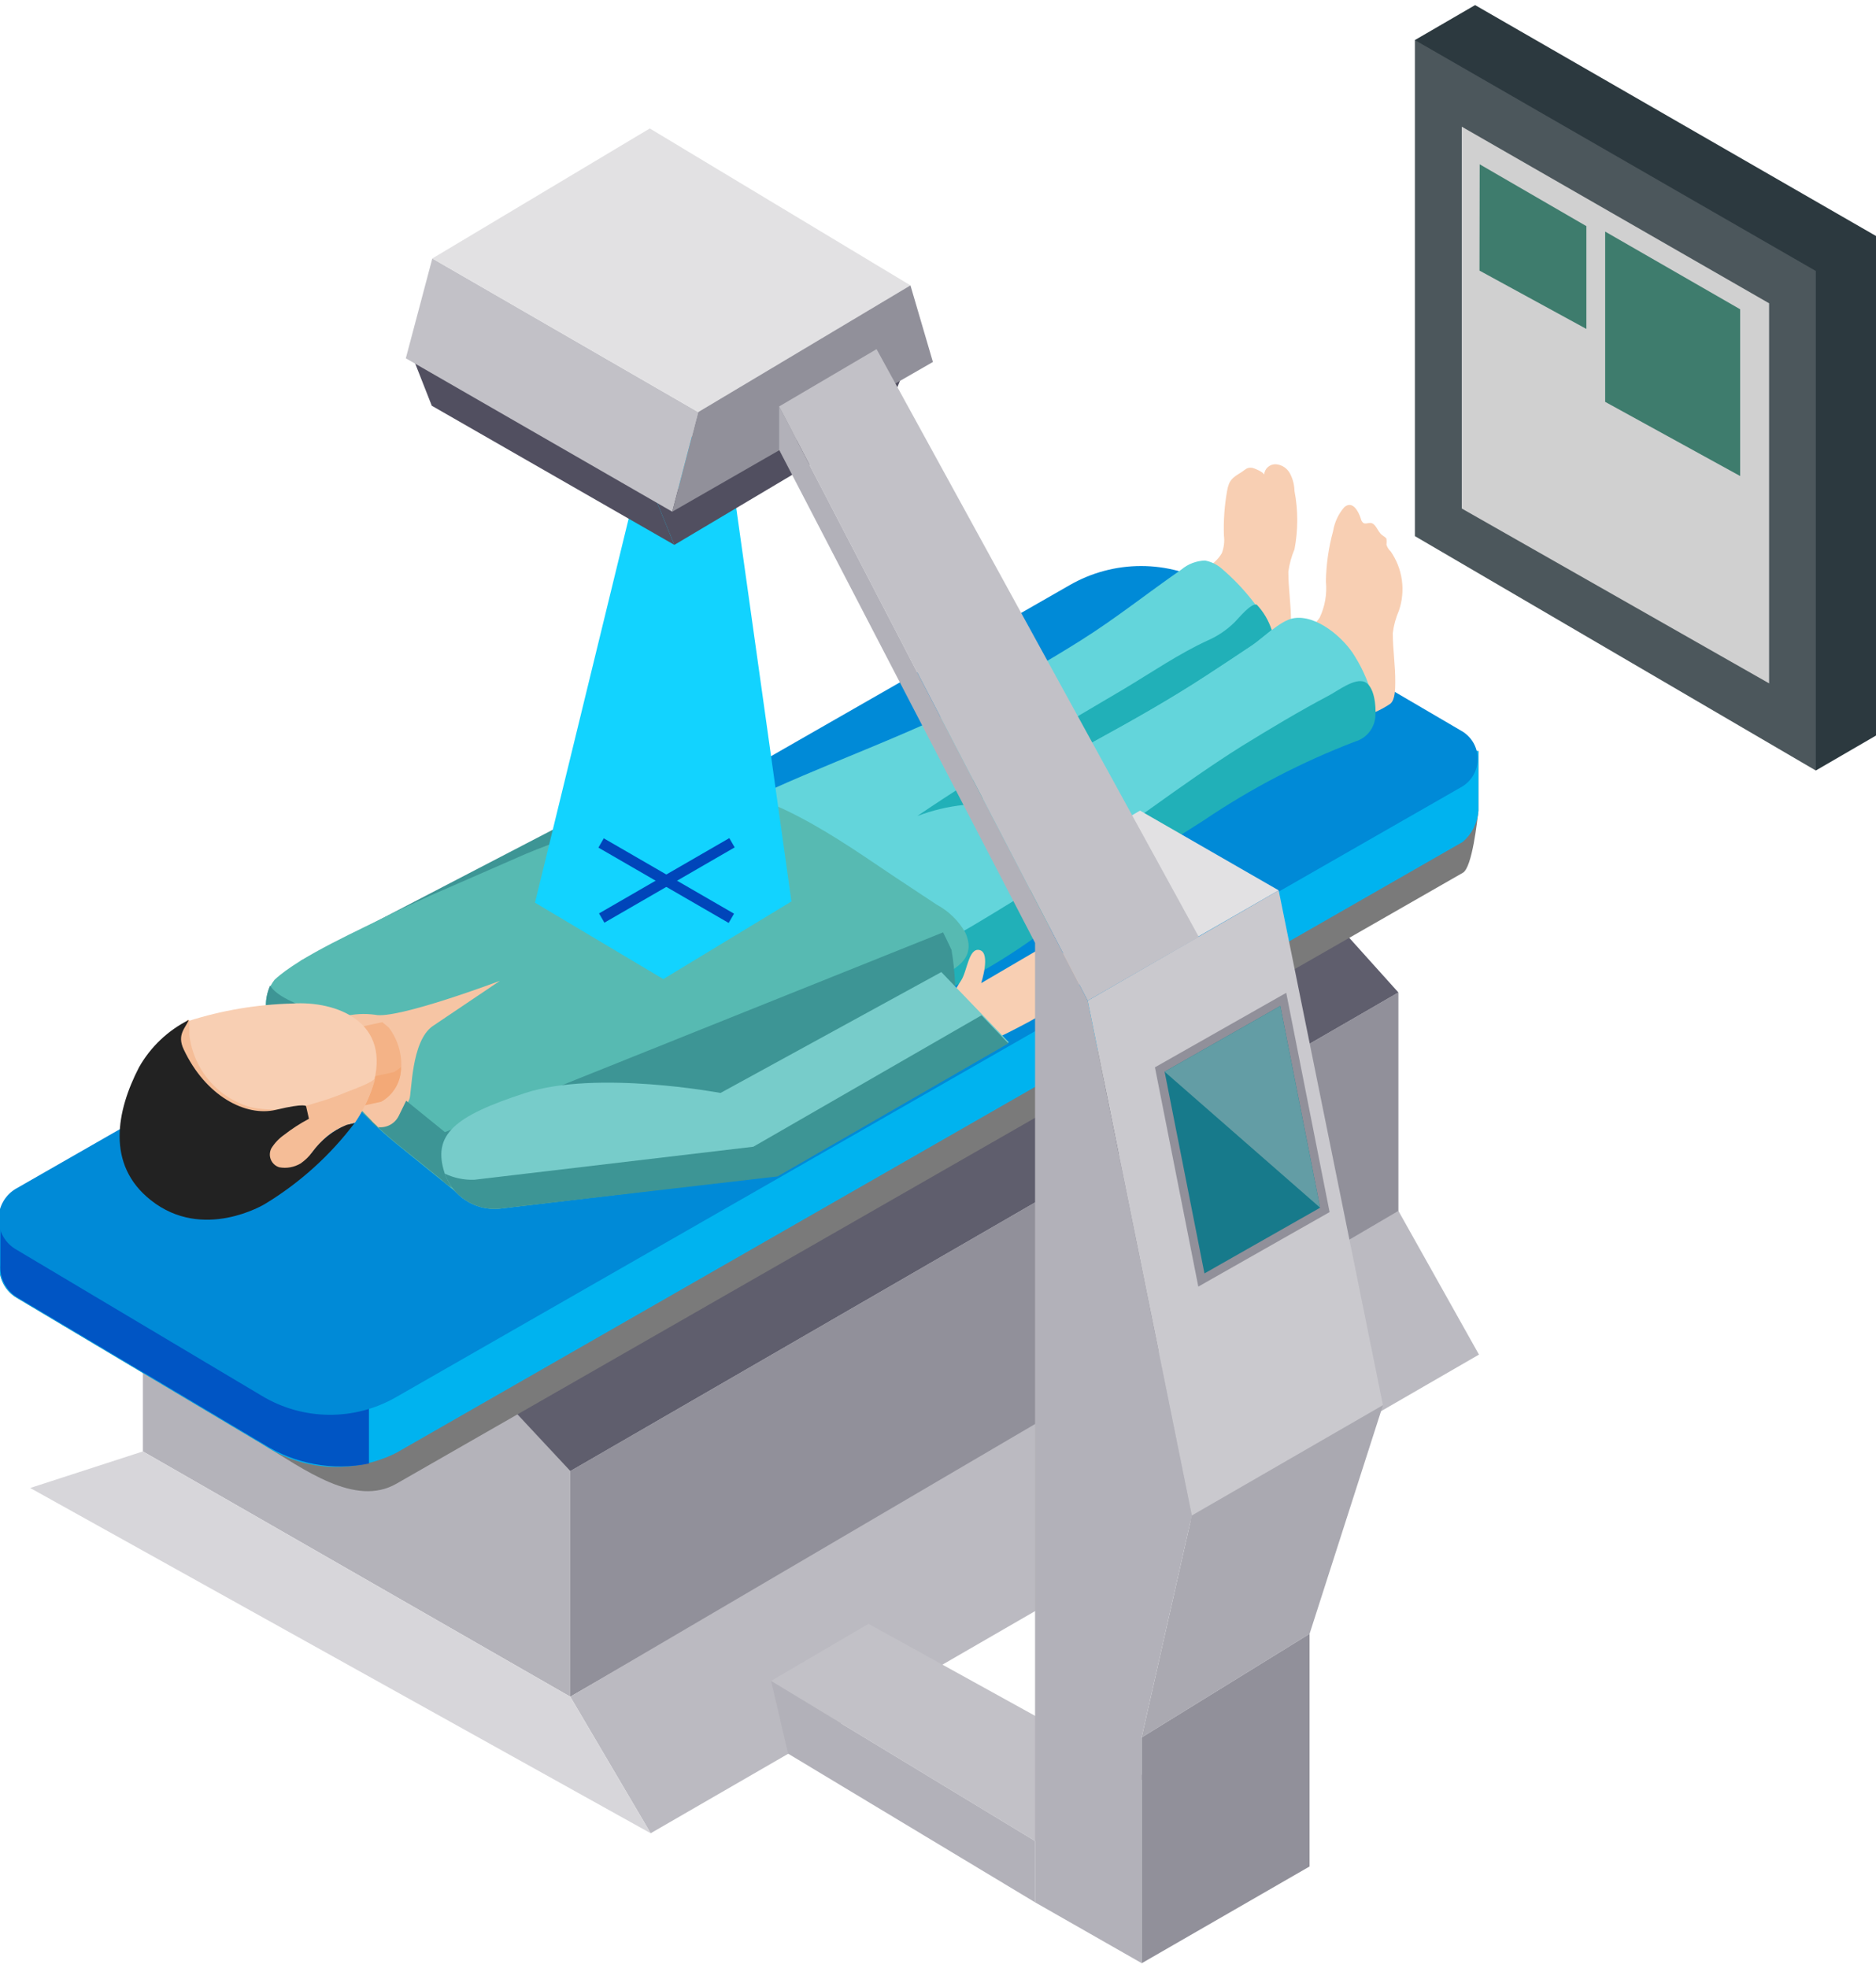 <svg width="184" height="193" viewBox="0 0 184 193" fill="none" xmlns="http://www.w3.org/2000/svg">
<g clip-path="url(#clip0_1_214)">
<path d="M184 72.127V23.141L144.679 0.5L138.774 3.929L178.095 75.556L184 72.127Z" fill="#2C393F"/>
<path d="M178.095 75.556V26.57L138.774 3.929V52.571L178.095 75.556Z" fill="#4C575C"/>
<path d="M173.516 29.74L143.371 12.423V49.865L173.516 67.01V29.74Z" fill="#D0D0D0"/>
<path d="M170.675 30.326L157.437 22.71V39.406L170.675 46.678V30.326Z" fill="#3E7C6D"/>
<path d="M155.595 22.176L145.128 16.111L145.11 26.535L155.595 32.256V22.176Z" fill="#3E7C6D"/>
<path d="M55.934 144.254V166.378L137.157 119.442V97.318L55.934 144.254Z" fill="#91909A"/>
<path d="M55.934 144.254V166.378L14.014 142.324V119.511L39.63 126.559L55.934 144.254Z" fill="#B4B3BA"/>
<path d="M137.156 97.319L118.202 76.246L36.978 123.888L55.933 144.255L137.156 97.319Z" fill="#5F5E6D"/>
<path d="M145.059 132.83L137.157 118.736L55.934 166.378L63.818 179.766L145.059 132.83Z" fill="#BBBAC1"/>
<path d="M85.183 159.228L75.628 164.828L101.52 180.525L112.418 174.27L85.183 159.228Z" fill="#C2C1C7"/>
<path d="M75.628 164.828L77.298 171.961L101.52 186.538V180.525L75.628 164.828Z" fill="#B2B1B9"/>
<path d="M2.961 145.909L14.013 142.325L55.933 166.379L63.818 179.767L2.961 145.909Z" fill="#D7D6DA"/>
<path d="M4.321 119.132V119.804L105.067 62.116C107.198 60.889 109.614 60.243 112.073 60.243C114.532 60.243 116.949 60.889 119.08 62.116L138.775 73.644H145.007V79.106V79.519C144.886 80.45 144.404 85.067 143.475 85.584L38.873 145.495C34.81 147.821 29.8 144.048 25.772 141.635L1.67 127.282C1.11 126.961 0.652 126.488 0.347 125.918C0.043 125.349 -0.095 124.705 -0.052 124.06V119.132H4.321Z" fill="#7A7A7A"/>
<path d="M4.321 119.132V119.804L105.067 62.116C107.198 60.889 109.614 60.243 112.073 60.243C114.532 60.243 116.949 60.889 119.08 62.116L138.775 73.644H145.007V79.106V79.519C144.917 80.693 144.366 81.784 143.475 82.552L38.873 142.462C36.811 143.497 34.512 143.966 32.211 143.821C29.909 143.675 27.687 142.921 25.772 141.635L1.67 127.282C1.11 126.961 0.652 126.488 0.347 125.918C0.043 125.349 -0.095 124.705 -0.052 124.06V119.132H4.321Z" fill="#00B3EF"/>
<path d="M4.321 119.133H0.034V124.043C-0.009 124.688 0.129 125.332 0.433 125.901C0.738 126.471 1.196 126.944 1.756 127.265L25.858 141.618C28.928 143.56 32.629 144.239 36.187 143.514V110.259H21.141L4.459 119.822L4.321 119.133Z" fill="#0055C4"/>
<path d="M143.423 77.124L38.821 137.018C36.823 138.162 34.556 138.754 32.254 138.733C29.952 138.712 27.697 138.078 25.72 136.897L1.618 122.544C1.084 122.245 0.64 121.808 0.33 121.28C0.021 120.751 -0.143 120.15 -0.143 119.537C-0.143 118.925 0.021 118.323 0.33 117.795C0.64 117.266 1.084 116.83 1.618 116.531L104.912 57.378C107.043 56.151 109.459 55.504 111.918 55.504C114.378 55.504 116.794 56.151 118.925 57.378L143.268 71.628C143.759 71.892 144.171 72.281 144.464 72.755C144.757 73.23 144.919 73.774 144.935 74.331C144.951 74.889 144.819 75.441 144.554 75.931C144.288 76.421 143.898 76.833 143.423 77.124Z" fill="#008AD7"/>
<path d="M127.12 63.306C127.304 62.934 127.548 62.597 127.843 62.306C128.43 61.79 128.961 61.212 129.427 60.583C129.955 59.473 130.169 58.24 130.047 57.016C130.074 55.345 130.311 53.684 130.753 52.071C130.895 51.211 131.27 50.407 131.837 49.745C132.664 49.022 133.249 50.159 133.473 50.865C133.504 51.026 133.589 51.172 133.714 51.279C133.92 51.399 134.161 51.279 134.385 51.279C134.953 51.279 135.091 52.123 135.556 52.468C135.693 52.588 135.883 52.657 135.986 52.829C136.012 53.024 136.012 53.221 135.986 53.415C136.063 53.667 136.205 53.893 136.399 54.07C136.979 54.907 137.355 55.868 137.496 56.877C137.636 57.886 137.538 58.913 137.208 59.877C136.902 60.579 136.699 61.322 136.606 62.082C136.606 63.685 136.864 65.27 136.847 66.889C136.847 67.527 136.847 68.613 136.365 69.009C135.877 69.34 135.358 69.623 134.815 69.853C133.927 70.304 132.907 70.42 131.94 70.181C131.717 70.181 131.321 69.474 131.166 69.302C130.546 68.613 129.943 67.906 129.341 67.217C128.738 66.528 127.86 65.632 127.189 64.787C127.053 64.566 126.976 64.314 126.964 64.055C126.952 63.796 127.005 63.538 127.12 63.306Z" fill="#F8CFB3"/>
<path d="M117.445 57.343C117.872 56.484 118.455 55.713 119.166 55.069C119.431 54.83 119.658 54.551 119.838 54.242C120.047 53.693 120.118 53.102 120.044 52.519C119.992 51.053 120.096 49.586 120.354 48.142C120.543 47.04 120.905 46.833 121.766 46.299C122.144 46.057 122.282 45.816 122.764 45.868C122.954 45.868 123.986 46.316 123.986 46.557C124.004 46.268 124.135 45.997 124.351 45.803C124.567 45.61 124.85 45.509 125.14 45.523C125.426 45.546 125.702 45.64 125.942 45.796C126.183 45.953 126.38 46.167 126.517 46.419C126.798 46.951 126.951 47.541 126.965 48.142C127.326 50.032 127.326 51.973 126.965 53.863C126.667 54.568 126.464 55.31 126.362 56.068C126.362 57.654 126.621 59.256 126.621 60.876C126.621 61.513 126.62 62.599 126.121 62.995C125.636 63.33 125.116 63.613 124.572 63.839C123.684 64.29 122.663 64.406 121.697 64.167C121.473 64.167 121.077 63.46 120.922 63.288L119.097 61.203C118.305 60.307 116.928 59.48 117.238 58.119C117.276 57.853 117.346 57.593 117.445 57.343Z" fill="#F8CFB3"/>
<path d="M74.32 95.526L123.556 67.079C123.974 66.843 124.342 66.527 124.637 66.149C124.933 65.77 125.15 65.337 125.278 64.873C125.402 64.413 125.434 63.932 125.372 63.459C125.31 62.986 125.155 62.529 124.916 62.117C123.659 59.722 121.959 57.588 119.906 55.827C119.426 55.382 118.829 55.083 118.185 54.966C117.339 54.991 116.527 55.301 115.878 55.845C112.59 58.119 109.491 60.6 106.099 62.737C102.478 65.026 98.743 67.13 94.909 69.043C86.525 73.213 77.504 76.073 69.31 80.553C68.415 81.036 67.709 81.759 66.814 82.276L74.32 95.526Z" fill="#63D5DB"/>
<path d="M95.133 78.761L94.514 78.933C92.959 79.099 91.431 79.464 89.969 80.019C96.528 75.556 103.431 71.593 110.266 67.544C112.917 65.959 115.637 64.098 118.409 62.823C119.408 62.392 120.319 61.778 121.094 61.014C121.439 60.686 122.678 59.118 123.264 59.291C123.929 59.999 124.429 60.846 124.727 61.772C124.021 62.323 123.35 62.909 122.816 63.271C121.318 64.27 119.821 65.269 118.306 66.252C114.742 68.578 111.041 70.663 107.322 72.696C104.413 74.281 101.538 75.918 98.542 77.348C97.456 77.932 96.314 78.405 95.133 78.761Z" fill="#21B0B8"/>
<path d="M76.127 87.635L82.376 84.189C86.539 82.171 90.815 80.4 95.185 78.882C99.342 77.054 103.394 74.995 107.322 72.713C111.04 70.68 114.741 68.595 118.305 66.269C119.82 65.287 121.318 64.287 122.816 63.288C123.883 62.565 125.553 60.876 126.81 60.635C129.116 60.187 131.871 62.616 132.904 64.391C133.744 65.748 134.36 67.231 134.729 68.785C133.975 69.253 133.245 69.759 132.542 70.301C127.477 74.005 121.993 77.1 116.205 79.519C113.677 80.563 111.265 81.868 109.009 83.413L101.193 89.013C98.901 90.83 96.362 92.309 93.652 93.407C90.378 94.642 87.369 96.49 84.786 98.852C84.29 99.26 83.829 99.71 83.409 100.196L76.127 87.635Z" fill="#63D5DB"/>
<path d="M76.127 87.635L78.537 86.325L84.029 95.837C84.029 95.837 88.901 93.959 89.469 93.734C91.559 92.87 93.584 91.856 95.529 90.702C98.404 88.979 101.244 87.256 104.137 85.326C110.128 81.449 115.74 76.969 121.8 73.161C124.606 71.438 127.464 69.715 130.408 68.164C131.165 67.768 132.887 66.441 133.851 66.872C134.815 67.303 134.97 69.267 134.901 70.18C134.877 70.757 134.673 71.311 134.318 71.766C133.963 72.22 133.474 72.552 132.921 72.713C127.677 74.719 122.68 77.32 118.03 80.467C113.244 83.482 108.527 86.704 103.965 90.064C99.703 93.459 95 96.259 89.986 98.387C87.924 99.159 85.927 100.092 84.012 101.178L76.127 87.635Z" fill="#21B0B8"/>
<path d="M58.998 81.587C58.998 81.587 60.926 78.951 61.787 77.968C62.648 76.986 63.663 74.126 64.421 74.677C65.178 75.229 63.233 78.623 63.233 78.623L68.759 75.78C68.833 75.723 68.919 75.684 69.011 75.668C69.103 75.651 69.197 75.656 69.286 75.683C69.376 75.71 69.457 75.758 69.524 75.823C69.591 75.887 69.642 75.967 69.672 76.056L69.947 76.745C69.947 76.745 71.307 75.866 71.101 78.382C70.894 80.898 70.808 80.45 69.827 81.173C68.469 82.341 66.964 83.326 65.351 84.103C62.803 85.291 60.943 85.981 60.943 85.981L58.998 81.587Z" fill="#F8CFB3"/>
<path d="M29.473 94.217L58.395 79.192L61.614 84.034L63.732 87.204L55.881 91.684L41.438 99.955L29.473 94.217Z" fill="#3D9595"/>
<path d="M26.753 100.868C26.276 100.152 26.036 99.305 26.067 98.445C26.098 97.585 26.398 96.757 26.925 96.078C29.439 93.734 35.43 91.115 38.477 89.565C39.682 88.962 40.921 88.427 42.161 87.841L51.63 83.706C53.093 83.069 64.679 78.692 68.001 77.727C73.82 76.004 83.341 83.069 87.593 85.877L91.862 88.703C93.033 89.33 94.005 90.273 94.668 91.425C96.046 94.406 92.861 95.44 90.881 96.319L75.766 103.211L50.08 114.756C49.667 114.928 45.294 117.323 44.916 117.047L38.873 112.154C35.693 109.572 32.969 106.473 30.816 102.987C30.506 102.505 30.213 102.005 29.938 101.505C29.663 101.006 27.011 101.592 26.805 101.178L26.753 100.868Z" fill="#57BAB2"/>
<path d="M42.454 100.609C40.285 102.091 40.405 107.26 40.147 107.795L39.338 109.518C39.144 109.915 38.825 110.237 38.429 110.434C38.034 110.63 37.584 110.69 37.151 110.603L36.669 110.138C36.563 110.037 36.465 109.928 36.377 109.811C35.843 109.276 35.326 108.725 34.844 108.087L34.053 107.157V107.071C33.431 106.302 32.856 105.496 32.331 104.659C32.177 104.467 32.044 104.259 31.935 104.038C31.891 104.007 31.856 103.966 31.832 103.918C31.677 103.711 31.573 103.504 31.436 103.28C31.38 103.232 31.333 103.173 31.298 103.108L30.609 101.919L30.954 100.971C32.636 99.744 34.728 99.219 36.79 99.507C38.925 99.989 49.03 96.181 49.03 96.181C49.03 96.181 45.225 98.749 42.454 100.609Z" fill="#F6C5A4"/>
<path d="M45.071 116.737C44.415 116.562 43.819 116.211 43.349 115.721C41.886 114.515 40.405 113.343 38.925 112.154C38.184 111.551 37.479 110.914 36.79 110.259L36.549 110.035C35.895 109.397 35.258 108.742 34.655 108.053L34.38 107.743C33.777 107.054 33.209 106.347 32.658 105.606C32.591 105.533 32.533 105.452 32.486 105.365C31.918 104.59 31.367 103.797 30.868 102.987C30.558 102.505 30.265 102.005 29.99 101.506L29.887 101.316C29.645 100.903 26.943 101.316 26.719 100.903C26.496 100.47 26.323 100.013 26.202 99.541C26.201 99.513 26.201 99.484 26.202 99.455C26.15 99.194 26.116 98.929 26.099 98.663C26.072 97.963 26.207 97.267 26.495 96.629C27.373 98.18 30.851 98.783 31.952 100.196C31.525 100.387 31.111 100.605 30.713 100.851L30.369 101.799L31.057 102.987C31.096 103.056 31.142 103.119 31.195 103.177C31.333 103.401 31.436 103.608 31.591 103.815C31.615 103.863 31.65 103.904 31.694 103.935C31.804 104.155 31.936 104.363 32.09 104.555C32.615 105.393 33.19 106.199 33.812 106.968V107.054L34.604 107.984C35.086 108.553 35.602 109.104 36.136 109.707C36.225 109.829 36.329 109.939 36.446 110.035L36.928 110.5C37.361 110.586 37.81 110.527 38.206 110.33C38.601 110.134 38.921 109.812 39.114 109.414L39.837 107.933L43.642 111.017L92.5 91.426C92.792 92.012 93.068 92.597 93.326 93.149C93.71 95.425 93.797 97.742 93.584 100.041C87.025 102.608 80.466 105.21 74.131 108.226C68.071 111.138 60.358 110.052 54.883 113.963C53.815 115.014 52.567 115.866 51.199 116.479C49.742 116.86 48.218 116.907 46.741 116.617C46.207 116.617 45.759 116.755 45.277 116.72C45.209 116.73 45.14 116.736 45.071 116.737Z" fill="#3D9595"/>
<path d="M32.245 109.087L37.41 107.967C37.958 107.658 38.421 107.218 38.758 106.685C39.094 106.153 39.294 105.545 39.338 104.917C39.464 103.439 39.041 101.967 38.15 100.782L37.496 100.23L32.331 101.35L32.245 109.087Z" fill="#F4B387"/>
<path d="M32.4 101.35L33.588 101.092L33.484 106.261L38.649 105.124C38.887 104.984 39.112 104.822 39.32 104.641C39.32 104.745 39.32 104.865 39.32 104.986C39.276 105.614 39.077 106.222 38.74 106.754C38.404 107.286 37.941 107.727 37.392 108.036L32.227 109.156L32.4 101.35Z" fill="#F3A977"/>
<path d="M92.379 99.472C92.379 99.472 93.636 97.077 94.255 96.164C94.875 95.251 94.996 92.873 96.097 93.166C97.199 93.459 96.235 96.405 96.235 96.405L101.71 93.201C101.883 93.069 102.095 92.998 102.312 92.998C102.53 92.998 102.741 93.069 102.915 93.201L103.517 93.683C103.517 93.683 104.774 92.753 105.532 94.717C106.289 96.681 106.014 96.44 105.101 97.112C103.868 98.324 102.472 99.356 100.952 100.179C98.387 101.557 96.442 102.436 96.442 102.436L92.379 99.472Z" fill="#F8CFB3"/>
<path d="M48.944 118.529C47.8 118.628 46.657 118.343 45.694 117.719C44.73 117.095 44.002 116.168 43.624 115.083C42.367 111.275 44.519 109.449 51.526 107.174C58.533 104.9 70.67 107.174 70.67 107.174L92.327 95.32L98.955 102.212L76.317 115.256L48.944 118.529Z" fill="#77CCCA"/>
<path d="M48.944 118.529C47.8 118.628 46.657 118.343 45.694 117.719C44.73 117.095 44.002 116.168 43.624 115.083C44.526 115.512 45.518 115.719 46.516 115.686L73.889 112.447L96.269 99.559L98.903 102.315L76.265 115.359L48.944 118.529Z" fill="#3D9595"/>
<path d="M34.792 110.086C35.52 109.021 36.099 107.862 36.514 106.64C38.562 100.144 32.933 98.128 28.681 98.404C25.208 98.49 21.765 99.07 18.455 100.127C18.282 100.684 18.229 101.272 18.3 101.851C18.372 102.431 18.565 102.988 18.868 103.487C21.071 108.053 22.053 110.379 25.014 109.655C27.975 108.932 29.972 108.587 29.972 108.587L30.247 109.81C30.247 109.81 25.083 112.585 26.804 113.739C30.574 116.203 30.058 111.051 34.792 110.086Z" fill="#F8CFB3"/>
<path d="M26.116 113.343C26.054 113.207 26.019 113.061 26.013 112.912C26.013 112.826 26.116 112.791 26.133 112.688C26.147 112.626 26.147 112.561 26.133 112.498C26.016 111.995 25.715 111.552 25.29 111.258C24.928 111.065 24.547 110.909 24.154 110.793C23.134 110.55 22.192 110.052 21.416 109.345C20.934 108.846 20.762 108.122 20.315 107.622C19.867 107.123 19.333 106.778 18.903 106.278C18.027 105.453 17.477 104.34 17.354 103.142C17.369 102.741 17.426 102.342 17.526 101.953C17.673 101.254 17.96 100.592 18.369 100.006C18.369 100.006 18.369 100.006 18.473 100.006C18.576 100.006 18.576 100.093 18.576 100.161C18.576 100.609 18.576 101.057 18.576 101.505C18.768 103.145 19.441 104.691 20.511 105.949C21.58 107.206 22.997 108.118 24.584 108.57C26.659 108.987 28.807 108.857 30.816 108.191C31.883 107.896 32.929 107.534 33.949 107.105C34.38 106.916 36.687 106.14 36.773 105.692C36.773 106.003 36.635 106.313 36.532 106.64C36.117 107.862 35.538 109.021 34.81 110.086C33.307 110.437 31.969 111.295 31.023 112.516C30.76 112.777 30.534 113.073 30.351 113.395C30.22 113.743 29.985 114.043 29.68 114.256C29.456 114.364 29.219 114.439 28.974 114.48C28.544 114.583 28.113 114.721 27.666 114.79C27.512 114.833 27.352 114.844 27.195 114.82C27.037 114.796 26.887 114.739 26.753 114.652C26.605 114.518 26.498 114.345 26.443 114.153C26.39 114.053 26.344 113.949 26.306 113.842C26.22 113.705 26.168 113.515 26.116 113.343Z" fill="#F5BD97"/>
<path d="M25.979 118.064C29.403 115.992 32.401 113.284 34.81 110.086C34.81 110.189 34.121 110.258 33.984 110.31C32.641 110.875 31.48 111.799 30.627 112.981C30.31 113.407 29.926 113.78 29.49 114.084C28.859 114.461 28.113 114.595 27.39 114.463C27.206 114.406 27.037 114.31 26.895 114.181C26.752 114.051 26.64 113.892 26.566 113.714C26.492 113.537 26.458 113.345 26.467 113.153C26.475 112.96 26.526 112.772 26.615 112.602C26.936 112.086 27.358 111.64 27.855 111.292C28.622 110.693 29.44 110.162 30.3 109.707L30.024 108.484C30.024 108.484 30.024 108.122 27.063 108.828C24.102 109.535 20.177 107.484 18.025 102.918C17.319 101.454 18.197 100.816 18.507 100.023C16.459 101.05 14.763 102.664 13.635 104.658C11.431 108.914 10.381 114.204 14.788 117.685C19.919 121.768 25.979 118.064 25.979 118.064Z" fill="#222222"/>
<g style="mix-blend-mode:overlay">
<path d="M71.289 43.232L77.625 88.393L65.057 96.009L52.473 88.514L63.732 42.353L71.289 43.232Z" fill="#12D3FF"/>
</g>
<path d="M64.352 49.056L66.142 53.432L42.35 39.786L40.629 35.409L64.352 49.056Z" fill="#514F60"/>
<path d="M64.352 49.056L66.142 53.432L86.749 41.181L88.471 36.822L64.352 49.056Z" fill="#514F60"/>
<path d="M68.484 40.406L65.936 50.176L39.803 35.134L42.402 25.347L68.484 40.406Z" fill="#C2C1C7"/>
<path d="M89.298 27.983L68.484 40.406L42.402 25.346L63.732 12.596L89.298 27.983Z" fill="#E2E1E3"/>
<path d="M68.484 40.406L65.936 50.176L91.501 35.495L89.297 27.983L68.484 40.406Z" fill="#91909A"/>
<path d="M111.815 79.485L102.261 85.102L114.535 93.562L125.416 87.308L111.815 79.485Z" fill="#E2E1E3"/>
<path d="M125.415 87.308L106.685 98.128L116.893 148.614L135.641 137.793L125.415 87.308Z" fill="#CAC9CE"/>
<path d="M130.408 118.857L126.156 97.353L113.278 104.659L117.531 126.163L130.408 118.857Z" fill="#91909A"/>
<path d="M129.479 118.426L125.571 98.645L114.226 105.089L118.134 124.87L129.479 118.426Z" fill="#177A8B"/>
<path d="M85.975 34.237L76.42 39.855L106.685 98.128L117.582 91.874L85.975 34.237Z" fill="#C2C1C7"/>
<path d="M135.641 137.793L128.445 160.21L111.97 170.376L116.893 148.614L135.641 137.793Z" fill="#AAA9B1"/>
<path d="M111.97 170.376V192.517L128.445 183.023V160.21L111.97 170.376Z" fill="#91909A"/>
<path d="M76.42 39.855L106.685 98.128L116.894 148.614L111.97 170.376V192.5L101.52 186.538V166.826V163.725V92.459L76.42 44.11V39.855Z" fill="#B2B1B9"/>
<path d="M59.22 82.205L58.694 83.115L71.469 90.503L71.994 89.593L59.22 82.205Z" fill="#0045BA"/>
<path d="M71.532 82.184L58.755 89.567L59.28 90.478L72.057 83.094L71.532 82.184Z" fill="#0045BA"/>
<path d="M129.479 118.426L114.226 105.089L125.571 98.645L129.479 118.426Z" fill="#639DA5"/>
</g>
<defs>
<clipPath id="clip0_1_214">
<rect width="184" height="192" fill="white" transform="translate(0 0.5)"/>
</clipPath>
</defs>
</svg>
